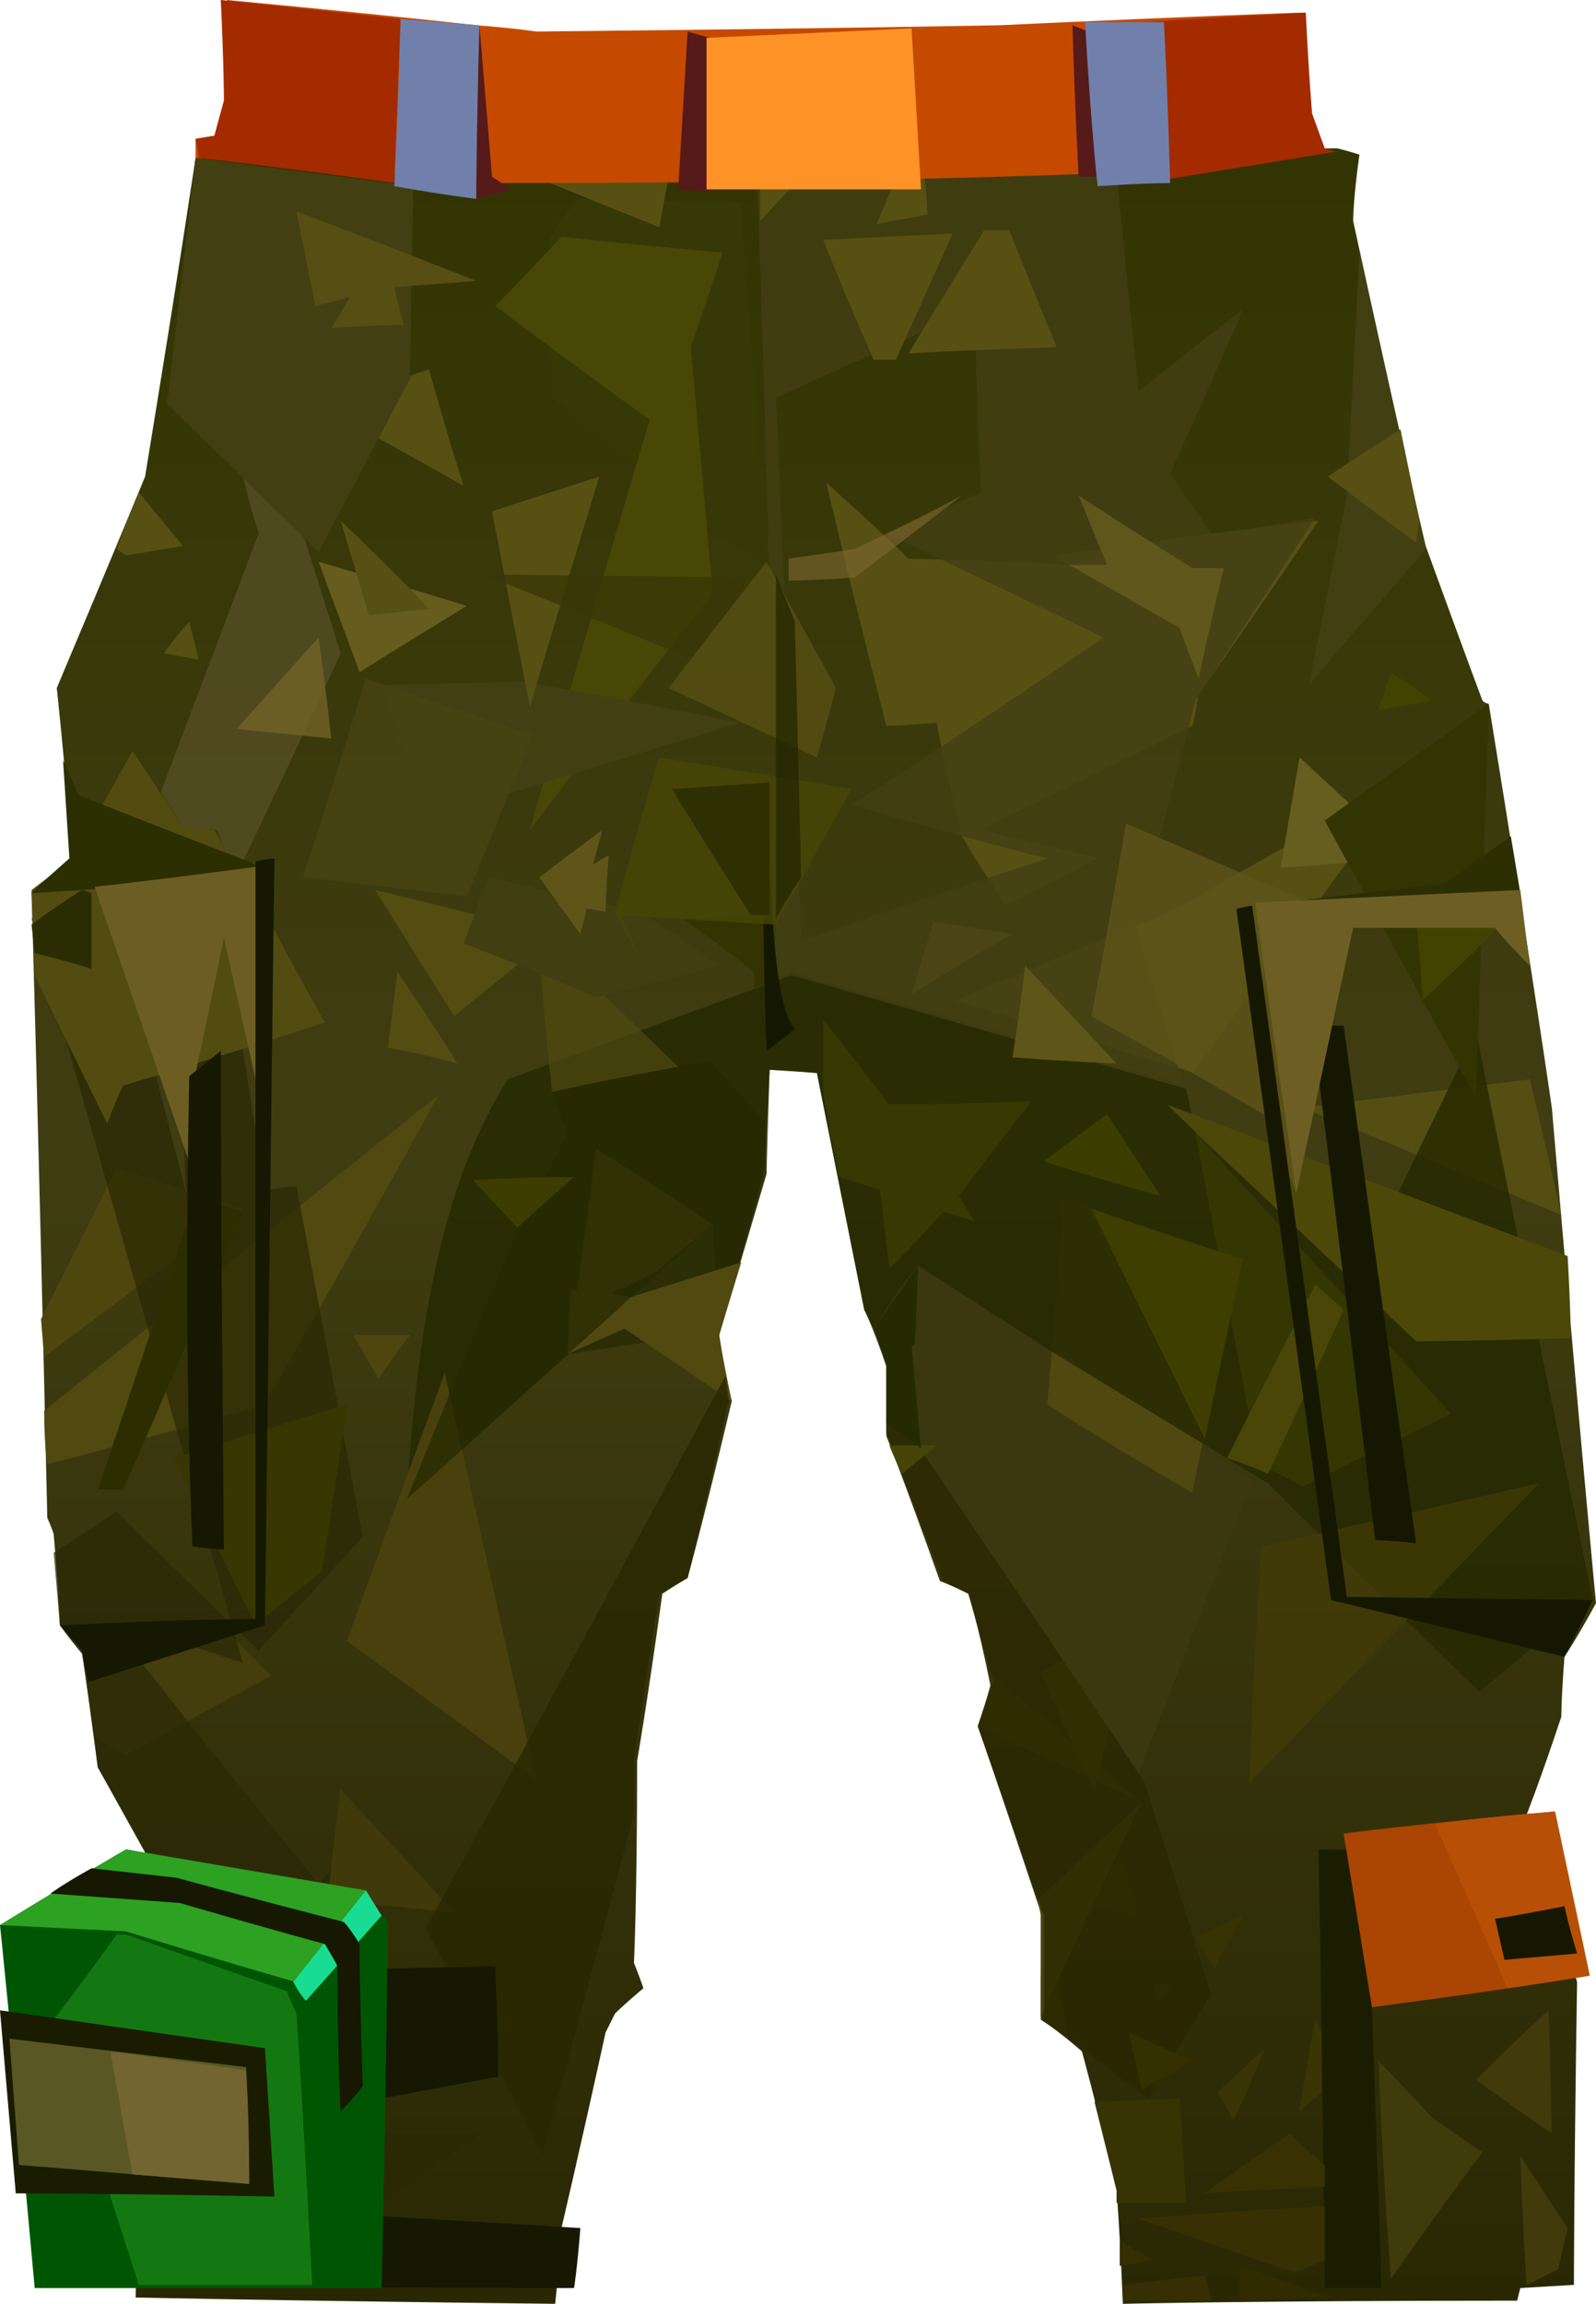 <?xml version="1.0" encoding="UTF-8" standalone="no"?>
<svg
   width="506"
   height="730"
   viewBox="0 0 506 730"
   version="1.1"
   id="svg140"
   sodipodi:docname="cb-layer-0980.svg"
   xmlns:inkscape="http://www.inkscape.org/namespaces/inkscape"
   xmlns:sodipodi="http://sodipodi.sourceforge.net/DTD/sodipodi-0.dtd"
   xmlns="http://www.w3.org/2000/svg"
   xmlns:svg="http://www.w3.org/2000/svg">
  <sodipodi:namedview
     id="namedview142"
     pagecolor="#ffffff"
     bordercolor="#666666"
     borderopacity="1.0"
     inkscape:pageshadow="2"
     inkscape:pageopacity="0.0"
     inkscape:pagecheckerboard="0" />
  <defs
     id="defs9">
    <linearGradient
       x1="303.927"
       y1="40.052"
       x2="303.927"
       y2="622.09"
       id="id-86328"
       gradientTransform="scale(0.852,1.173)"
       gradientUnits="userSpaceOnUse">
      <stop
         stop-color="#323401"
         offset="0%"
         id="stop2" />
      <stop
         stop-color="#403D12"
         offset="46%"
         id="stop4" />
      <stop
         stop-color="#2A2803"
         offset="100%"
         id="stop6" />
    </linearGradient>
  </defs>
  <g
     transform="translate(-1)"
     id="id-86329">
    <path
       d="m 500,724 -17,1 -1,4 c -83,0 -125,1 -125,1 -1,-24 -2,-36 -2,-36 -7,-30 -11,-44 -11,-44 -8,-7 -13,-10 -13,-10 0,-22 0,-34 0,-34 -13,-39 -20,-59 -20,-59 3,-9 4,-13 4,-13 -4,-20 -7,-29 -7,-29 -6,-3 -9,-4 -9,-4 -11,-31 -17,-46 -17,-46 0,-15 0,-22 0,-22 -4,-12 -7,-18 -7,-18 -10,-50 -15,-75 -15,-75 -10,-1 -15,-1 -15,-1 -1,22 -2,33 -2,33 -9,34 -14,51 -14,51 2,14 4,21 4,21 -9,38 -14,56 -14,56 -5,3 -8,5 -8,5 -5,36 -8,53 -8,53 0,43 -1,64 -1,64 2,5 3,8 3,8 -6,5 -9,8 -9,8 -2,4 -3,6 -3,6 -9,41 -14,62 -14,62 -1,16 -2,24 -2,24 -88,-1 -133,-2 -133,-2 2,-94 3,-141 3,-141 -10,-18 -15,-27 -15,-27 -3,-24 -5,-36 -5,-36 -5,-6 -7,-9 -7,-9 -1,-19 -2,-29 -2,-29 -1,-3 -2,-5 -2,-5 C 13,349 11,283 11,283 19,275 24,272 24,272 21,236 19,218 19,218 38,173 47,151 47,151 58,84 63,50 63,50 c 242,-2 362,-3 362,-3 4,1 7,2 7,2 -2,14 -2,21 -2,21 15,69 23,103 23,103 12,33 18,49 18,49 1,1 2,1 2,1 14,86 20,128 20,128 9,105 14,157 14,157 -6,11 -10,17 -10,17 -1,13 -1,19 -1,19 -7,21 -11,31 -11,31 l 16,53 c -1,64 -1,96 -1,96 z"
       fill="url(#id-86328)"
       id="id-86330"
       style="fill:url(#id-86328)" />
    <path
       d="m 386,624 c -4,-7 -6,-10 -6,-10 l 15,-7 c -6,11 -9,17 -9,17 z"
       fill="#383303"
       id="id-86331" />
    <path
       d="m 340,646 c -3,-14 -4,-21 -4,-21 l -5,1 v 13 c 6,5 9,7 9,7 z"
       fill="#383303"
       id="id-86332" />
    <path
       d="m 368,634 c 3,-3 5,-4 5,-4 l -6,-2 c 0,4 1,6 1,6 z"
       fill="#383303"
       id="id-86333" />
    <path
       d="m 363,608 c -11,-3 -17,-4 -17,-4 l 10,-16 c 5,13 7,20 7,20 z"
       fill="#383303"
       id="id-86334" />
    <path
       d="m 331,639 c 21,-45 32,-68 32,-68 l -33,31 1,5 c 0,21 0,32 0,32 z"
       fill="#49430e"
       id="id-86335" />
    <path
       d="m 361,570 -50,-23 c 3,-9 5,-14 5,-14 l -1,-3 z"
       fill="#443d08"
       id="id-86336" />
    <path
       d="m 331,530 c 11,25 17,37 17,37 l 13,-53 c -20,10 -30,16 -30,16 z"
       fill="#49430e"
       id="id-86337" />
    <path
       d="m 365,665 c 13,-22 20,-33 20,-33 -14,-45 -21,-67 -21,-67 -47,-72 -71,-108 -71,-108 l -11,-8 v 5 l 18,47 8,4 8,28 -5,14 21,60 v 33 l 13,10 c 13,10 20,15 20,15 z"
       fill="#282600"
       fill-opacity="0.7"
       id="id-86338" />
    <path
       d="m 362,562 36,-93 -107,-69 -1,26 2,32 c 47,69 70,104 70,104 z"
       fill="#3b380f"
       id="id-86339" />
    <path
       d="m 379,473 c -31,-18 -46,-28 -46,-28 4,-43 5,-65 5,-65 l 57,19 c -11,49 -16,74 -16,74 z"
       fill="#4f4810"
       id="id-86340" />
    <path
       d="m 496,385 c -55,-23 -82,-34 -82,-34 l 72,-9 c 7,29 10,43 10,43 z"
       fill="#554e12"
       id="id-86341" />
    <path
       d="m 278,421 c 9,-14 14,-20 14,-20 28,18 42,27 42,27 46,28 69,42 69,42 44,44 67,66 67,66 24,-20 36,-29 36,-29 -25,-120 -37,-180 -37,-180 -26,53 -38,79 -38,79 -34,-31 -51,-47 -51,-47 -2,-10 -3,-14 -3,-14 -83,-24 -125,-36 -125,-36 -60,22 -90,33 -90,33 -21,33 -29,80 -32,133 l 97,-87 2,35 15,-51 1,-33 15,1 15,75 z"
       fill="#252901"
       fill-opacity="0.8"
       id="id-86342" />
    <path
       d="m 461,448 c -31,15 -47,23 -47,23 -9,-5 -14,-7 -14,-7 L 380,359 c 54,59 81,89 81,89 z"
       fill="#343701"
       id="id-86343" />
    <path
       d="m 439,725 c -12,0 -18,0 -18,0 -1,-93 -2,-139 -2,-139 6,0 9,0 9,0 l 8,51 c 2,58 3,88 3,88 z"
       fill="#1b1d01"
       id="id-86344" />
    <path
       d="m 427,581 c 6,37 9,55 9,55 46,-6 69,-10 69,-10 l -11,-52 c -45,4 -67,7 -67,7 z"
       fill="#aa4503"
       id="id-86345" />
    <path
       d="m 456,578 23,52 26,-4 -11,-52 c -25,2 -38,4 -38,4 z"
       fill="#b75006"
       id="id-86346" />
    <path
       d="m 497,604 c -15,3 -22,4 -22,4 2,9 3,13 3,13 l 23,-2 c -3,-10 -4,-15 -4,-15 z"
       fill="#161701"
       id="id-86347" />
    <path
       d="m 438,653 c 2,46 4,69 4,69 19,-27 29,-40 29,-40 l -16,-11 c -11,-12 -17,-18 -17,-18 z"
       fill="#403b0b"
       id="id-86348" />
    <path
       d="m 483,683 c 1,27 2,41 2,41 6,-3 10,-5 10,-5 l 3,-13 c -10,-15 -15,-23 -15,-23 z"
       fill="#413b0b"
       id="id-86349" />
    <path
       d="m 469,659 c 15,-15 23,-22 23,-22 l 1,39 c -16,-11 -24,-17 -24,-17 z"
       fill="#413b0b"
       id="id-86350" />
    <path
       d="m 421,699 c 0,11 0,17 0,17 -6,3 -10,4 -10,4 l -49,-17 c 39,-3 59,-4 59,-4 z"
       fill="#373003"
       id="id-86351" />
    <path
       d="m 383,695 c 18,-13 27,-19 27,-19 7,7 11,10 11,10 v 7 c -25,1 -38,2 -38,2 z"
       fill="#383203"
       id="id-86352" />
    <path
       d="m 422,728 c -19,-7 -28,-10 -28,-10 v 11 c 19,-1 28,-1 28,-1 z"
       fill="#312c00"
       id="id-86353" />
    <path
       d="m 385,729 c -1,-5 -2,-8 -2,-8 l -26,3 v 5 c 19,0 28,0 28,0 z"
       fill="#352f03"
       id="id-86354" />
    <path
       d="m 356,718 c 7,-1 10,-2 10,-2 l -10,-6 c 0,5 0,8 0,8 z"
       fill="#342f03"
       id="id-86355" />
    <path
       d="m 355,698 c 15,0 22,0 22,0 -1,-22 -2,-33 -2,-33 l -27,1 7,28 c 0,2 0,4 0,4 z"
       fill="#383303"
       id="id-86356" />
    <path
       d="m 363,662 c -3,-12 -4,-18 -4,-18 l 20,9 c -10,6 -16,9 -16,9 z"
       fill="#353000"
       id="id-86357" />
    <path
       d="m 392,672 c -3,-6 -5,-9 -5,-9 l 15,-14 c -6,15 -10,23 -10,23 z"
       fill="#3a3504"
       id="id-86358" />
    <path
       d="m 413,669 c 3,-19 5,-29 5,-29 1,2 2,4 2,4 v 19 c -5,4 -7,6 -7,6 z"
       fill="#3a3504"
       id="id-86359" />
    <path
       d="m 283,458 c 10,0 15,0 15,0 l -11,9 c -3,-6 -4,-9 -4,-9 z"
       fill="#464407"
       id="id-86360" />
    <path
       d="m 282,451 c 7,5 11,8 11,8 -2,-22 -3,-33 -3,-33 h -7 l -1,7 c 0,12 0,18 0,18 z"
       fill="#262a01"
       id="id-86361" />
    <path
       d="m 499,424 c -33,1 -49,1 -49,1 -53,-50 -79,-75 -79,-75 l 127,48 c 1,17 1,26 1,26 z"
       fill="#4c4908"
       id="id-86362" />
    <path
       d="m 291,426 c 1,-17 1,-25 1,-25 l -14,20 4,11 c 6,-4 9,-6 9,-6 z"
       fill="#262a01"
       id="id-86363" />
    <path
       d="m 283,402 c 12,-12 17,-18 17,-18 7,2 10,3 10,3 -3,-5 -5,-8 -5,-8 15,-20 23,-30 23,-30 -30,1 -45,1 -45,1 -14,-18 -21,-27 -21,-27 0,16 0,23 0,23 3,18 5,27 5,27 l 13,4 c 2,17 3,25 3,25 z"
       fill="#363901"
       id="id-86364" />
    <path
       d="m 227,388 c -24,-16 -37,-24 -37,-24 -4,30 -6,45 -6,45 -2,0 -2,-1 -2,-1 -1,14 -1,21 -1,21 13,-12 20,-18 20,-18 -4,-1 -6,-1 -6,-1 l 14,-7 c 12,-10 18,-15 18,-15 z"
       fill="#4f4810"
       id="id-86365" />
    <path
       d="m 111,520 c 40,29 60,44 60,44 L 142,435 c -21,57 -31,85 -31,85 z"
       fill="#48410d"
       id="id-86366" />
    <path
       d="m 176,346 c 33,-7 50,-10 50,-10 l 18,20 v 16 l -15,50 -48,7 c -34,31 -51,46 -51,46 23,-57 35,-85 35,-85 l 16,-31 c -4,-9 -5,-13 -5,-13 z"
       fill="#252901"
       fill-opacity="0.7"
       id="id-86367" />
    <path
       d="m 181,429 18,-8 34,23 c -3,-14 -4,-21 -4,-21 l 7,-23 -35,11 c -13,12 -20,18 -20,18 z"
       fill="#504910"
       id="id-86368" />
    <path
       d="m 369,379 c -25,-7 -37,-11 -37,-11 l 20,-15 c 11,17 17,26 17,26 z"
       fill="#3b3e00"
       id="id-86369" />
    <path
       d="m 290,315 c 21,-13 32,-19 32,-19 l -25,-4 z"
       fill="#6d5e23"
       id="id-86370" />
    <path
       d="m 380,316 v 24 c -51,-15 -76,-23 -76,-23 45,-19 68,-28 68,-28 51,-29 76,-43 76,-43 l -69,94"
       fill="#575013"
       id="id-86371" />
    <path
       d="m 447,272 c -27,2 -40,3 -40,3 l 6,-35 c 23,21 34,32 34,32 z"
       fill="#665e1e"
       id="id-86372" />
    <path
       d="m 455,222 c -11,2 -17,3 -17,3 l 4,-12 c 9,6 13,9 13,9 z"
       fill="#424201"
       id="id-86373" />
    <path
       d="m 416,217 c 8,-40 12,-60 12,-60 l 4,-77 21,94 c -25,29 -37,43 -37,43 z"
       fill="#423f13"
       id="id-86374" />
    <path
       d="m 349,272 c -19,10 -29,15 -29,15 -10,-15 -14,-22 -14,-22 -6,-24 -8,-36 -8,-36 -11,1 -16,1 -16,1 -13,-51 -19,-77 -19,-77 18,16 26,24 26,24 34,1 51,2 51,2 l -5,-3 51,-7 33,-4 c -25,37 -38,55 -38,55 -1,7 -2,10 -2,10 l -67,33 c 25,6 37,9 37,9 z"
       fill="#575013"
       id="id-86375" />
    <path
       d="m 374,337 c -9,-29 -13,-43 -13,-43 13,-48 19,-72 19,-72 25,-38 38,-58 38,-58 -22,4 -33,5 -33,5 -9,-13 -13,-19 -13,-19 16,-35 23,-52 23,-52 -22,17 -33,26 -33,26 -5,-47 -7,-70 -7,-70 -76,1 -114,1 -114,1 3,86 4,130 4,130 4,7 5,10 5,10 -2,-46 -3,-69 -3,-69 42,-19 63,-28 63,-28 1,38 2,58 2,58 -20,9 -30,13 -30,13 46,22 69,33 69,33 -53,36 -80,53 -80,53 41,12 62,17 62,17 -52,17 -78,26 -78,26 0,-12 -1,-18 -1,-18 -5,8 -7,12 -7,12 v 18 l 5,-2 125,36 c -2,-5 -3,-7 -3,-7 z"
       fill="#423f13"
       fill-opacity="0.8"
       id="id-86376" />
    <path
       d="m 381,215 c 5,-23 8,-35 8,-35 -7,0 -10,0 -10,0 -24,-15 -36,-23 -36,-23 6,15 9,22 9,22 -8,0 -12,0 -12,0 l 35,20 c 4,11 6,16 6,16 z"
       fill="#665d1e"
       fill-opacity="0.8"
       id="id-86377" />
    <path
       d="m 336,110 c -31,1 -47,2 -47,2 16,-26 24,-39 24,-39 h 8 c 10,25 15,37 15,37 z"
       fill="#585013"
       id="id-86378" />
    <path
       d="m 176,126 c -1,-34 -1,-51 -1,-51 6,-8 9,-12 9,-12 35,1 52,1 52,1 l 8,116 c -46,-36 -68,-54 -68,-54 z"
       fill="#363805"
       id="id-86379" />
    <path
       d="m 285,114 c -5,0 -7,0 -7,0 C 267,89 262,76 262,76 l 41,-2 c -12,27 -18,40 -18,40 z"
       fill="#575013"
       id="id-86380" />
    <path
       d="m 295,68 c -11,2 -16,3 -16,3 4,-10 7,-16 7,-16 h 8 c 1,9 1,13 1,13 z"
       fill="#575013"
       id="id-86381" />
    <path
       d="m 242,70 14,-15 h -14 c 0,10 0,15 0,15 z"
       fill="#575013"
       id="id-86382" />
    <path
       d="M 210,72 C 185,62 173,57 173,57 l 40,-1 c -2,11 -3,16 -3,16 z"
       fill="#575013"
       id="id-86383" />
    <path
       d="m 230,80 c -34,-3 -51,-5 -51,-5 -14,15 -21,22 -21,22 32,24 49,36 49,36 -26,87 -38,130 -38,130 38,-50 58,-75 58,-75 l -7,-78 c 7,-20 10,-30 10,-30 z"
       fill="#484705"
       id="id-86384" />
    <path
       d="m 358,261 c -7,41 -11,61 -11,61 38,21 56,32 56,32 6,16 9,24 9,24 l 2,-93 c -37,-16 -56,-24 -56,-24 z"
       fill="#5e5419"
       fill-opacity="0.8"
       id="id-86385" />
    <path
       d="m 322,335 c 3,-19 4,-29 4,-29 l 29,31 c -22,-1 -33,-2 -33,-2 z"
       fill="#5e5518"
       id="id-86386" />
    <path
       d="M 41,556 C 72,539 87,531 87,531 78,522 73,517 73,517 44,528 29,533 29,533 l 2,17 c 6,4 10,6 10,6 z"
       fill="#443d0c"
       id="id-86387" />
    <path
       d="m 16,464 c 46,-12 69,-19 69,-19 37,-65 55,-98 55,-98 L 15,447 c 0,11 1,17 1,17 z"
       fill="#504910"
       id="id-86388" />
    <path
       d="m 15,430 -1,-12 24,-48 40,13 c -42,31 -63,47 -63,47 z"
       fill="#4d470e"
       id="id-86389" />
    <path
       d="m 11,291 c 11,-7 16,-10 16,-10 6,2 9,3 9,3 16,63 24,94 24,94 -2,-32 1,-60 12,-81 9,53 13,80 13,80 7,-1 10,-1 10,-1 14,74 21,111 21,111 C 94,511 83,523 83,523 53,494 38,479 38,479 l -20,13 2,23 7,8 5,37 15,26 c -1,95 -2,142 -2,142 22,0 33,0 33,0 51,-35 76,-52 76,-52 -26,0 -39,0 -39,0 2,-64 4,-97 4,-97 -12,12 -17,18 -17,18 -38,-47 -56,-70 -56,-70 9,-4 14,-6 14,-6 l 18,6"
       fill="#2a2905"
       fill-opacity="0.7"
       id="id-86390" />
    <path
       d="m 109,567 c -3,23 -4,35 -4,35 l 40,4 c -24,-26 -36,-39 -36,-39 z"
       fill="#403a0a"
       id="id-86391" />
    <path
       d="m 136,611 c 25,48 37,72 37,72 l 29,-108 v -18 l 8,-52 9,-5 c 9,-38 13,-56 13,-56 l -1,-8 c -63,117 -95,175 -95,175 z"
       fill="#282700"
       fill-opacity="0.8"
       id="id-86392" />
    <path
       d="M 103,498 C 89,509 82,515 82,515 65,480 56,462 56,462 l 55,-17 c -5,35 -8,53 -8,53 z"
       fill="#383701"
       id="id-86393" />
    <path
       d="m 121,437 c -5,-9 -8,-14 -8,-14 h 18 c -7,9 -10,14 -10,14 z"
       fill="#4d460f"
       id="id-86394" />
    <path
       d="m 40,472 c -5,0 -8,0 -8,0 21,-62 31,-93 31,-93 l 15,5 c -25,59 -38,88 -38,88 z"
       fill="#2c2d01"
       id="id-86395" />
    <path
       d="m 35,356 c 3,-8 5,-12 5,-12 43,-13 64,-20 64,-20 -13,-23 -19,-35 -19,-35 0,-10 0,-15 0,-15 -8,-1 -12,-2 -12,-2 -2,-6 -4,-9 -4,-9 -7,-1 -10,-1 -10,-1 L 43,238 24,272 c -9,7 -13,10 -13,10 l 1,27 c 15,31 23,47 23,47 z"
       fill="#534c11"
       id="id-86396" />
    <path
       d="m 30,307 v -24 l -3,-1 c -11,7 -16,11 -16,11 l 1,9 c 12,3 18,5 18,5 z"
       fill="#292d01"
       id="id-86397" />
    <path
       d="m 146,337 c -15,-4 -22,-5 -22,-5 l 3,-24 c 13,19 19,29 19,29 z"
       fill="#544d12"
       id="id-86398" />
    <path
       d="m 145,322 c -17,-27 -25,-40 -25,-40 l 57,14 c -21,17 -32,26 -32,26 z"
       fill="#544d12"
       id="id-86399" />
    <path
       d="m 176,346 c -3,-29 -4,-44 -4,-44 10,6 15,8 15,8 l 29,28 c -27,5 -40,8 -40,8 z"
       fill="#544d12"
       fill-opacity="0.6"
       id="id-86400" />
    <path
       d="m 183,373 c -21,0 -32,1 -32,1 l 14,15 c 12,-11 18,-16 18,-16 z"
       fill="#3e3d01"
       id="id-86401" />
    <path
       d="m 229,306 c -26,7 -39,10 -39,10 -28,-12 -42,-17 -42,-17 5,-14 8,-21 8,-21 l 48,11 c 17,11 25,17 25,17 z"
       fill="#413e12"
       id="id-86402" />
    <path
       d="m 247,311 c -4,1 -7,2 -7,2 0,-4 0,-5 0,-5 -15,-12 -23,-17 -23,-17 l 28,-1 c 1,14 2,21 2,21 z"
       fill="#343403"
       id="id-86403" />
    <path
       d="m 253,326 c -6,5 -9,7 -9,7 -1,-29 -1,-43 -1,-43 l 2,-34 c 0,41 3,65 8,70 z"
       fill="#151801"
       id="id-86404" />
    <path
       d="m 196,289 c 9,-33 14,-49 14,-49 l 61,10 -24,43 -49,-3 6,14"
       fill="#484605"
       fill-opacity="0.8"
       id="id-86405" />
    <path
       d="m 192,263 c -2,7 -3,11 -3,11 3,-2 5,-3 5,-3 -1,12 -1,18 -1,18 -4,-1 -6,-1 -6,-1 l -2,8 -13,-18 c 13,-10 20,-15 20,-15 z"
       fill="#5f5519"
       id="id-86406" />
    <path
       d="m 245,290 c -4,0 -6,0 -6,0 -17,-27 -25,-40 -25,-40 l 31,-2 c 0,28 0,42 0,42 z"
       fill="#2e3003"
       id="id-86407" />
    <path
       d="m 135,260 c 67,-21 101,-31 101,-31 -46,-9 -69,-13 -69,-13 l -45,1 c 9,29 13,43 13,43 z"
       fill="#423f13"
       id="id-86408" />
    <path
       d="m 117,215 c -13,42 -20,63 -20,63 34,4 52,6 52,6 l 21,-51 c -35,-12 -53,-18 -53,-18 z"
       fill="#484312"
       fill-opacity="0.8"
       id="id-86409" />
    <path
       d="M 78,273 C 99,229 109,207 109,207 96,166 90,146 90,146 91,111 91,94 91,94 76,85 68,81 68,81 c -9,31 -13,47 -13,47 15,15 23,23 23,23 3,12 5,18 5,18 l -31,82 7,11 11,1 3,9 c 4,1 5,1 5,1 z"
       fill="#554e26"
       fill-opacity="0.8"
       id="id-86410" />
    <path
       d="m 106,234 c -20,-2 -30,-3 -30,-3 l 26,-29 c 3,21 4,32 4,32 z"
       fill="#716327"
       fill-opacity="0.8"
       id="id-86411" />
    <path
       d="m 149,192 c -23,14 -34,21 -34,21 l -13,-35 c 31,9 47,14 47,14 z"
       fill="#655c1d"
       id="id-86412" />
    <path
       d="m 137,193 c -12,1 -19,2 -19,2 l -9,-30 c 19,18 28,28 28,28 z"
       fill="#575013"
       id="id-86413" />
    <path
       d="m 148,154 c -30,-17 -45,-25 -45,-25 l 34,-12 c 7,25 11,37 11,37 z"
       fill="#575013"
       id="id-86414" />
    <path
       d="m 102,175 c 19,-36 29,-55 29,-55 l 1,-61 -69,-9 -9,78 c 32,31 48,47 48,47 z"
       fill="#423f13"
       id="id-86415" />
    <path
       d="m 59,173 c -9,-11 -14,-17 -14,-17 -5,12 -7,18 -7,18 l 3,2 c 12,-2 18,-3 18,-3 z"
       fill="#575013"
       id="id-86416" />
    <path
       d="m 61,197 c 2,8 3,12 3,12 l -11,-2 c 5,-7 8,-10 8,-10 z"
       fill="#575013"
       id="id-86417" />
    <path
       d="m 26,252 -5,-11 2,31 c -8,7 -12,11 -12,11 49,-3 74,-5 74,-5 v -3 C 46,260 26,252 26,252 Z"
       fill="#2b2f01"
       id="id-86418" />
    <path
       d="m 169,224 c -8,-41 -12,-62 -12,-62 l 34,-11 c -15,49 -22,73 -22,73 z"
       fill="#575013"
       id="id-86419" />
    <path
       d="m 238,216 c -56,-23 -84,-34 -84,-34 l 83,1 c 1,22 1,33 1,33 z"
       fill="#3a3807"
       fill-opacity="0.8"
       id="id-86420" />
    <path
       d="m 213,218 c 32,15 47,22 47,22 4,-14 6,-22 6,-22 l -22,-40 c -21,27 -31,40 -31,40 z"
       fill="#575013"
       fill-opacity="0.8"
       id="id-86421" />
    <path
       d="m 95,67 c 4,20 6,30 6,30 8,-2 11,-3 11,-3 -4,7 -6,10 -6,10 15,-1 23,-1 23,-1 -2,-8 -3,-12 -3,-12 l 26,-2 C 114,74 95,67 95,67 Z"
       fill="#564e13"
       id="id-86422" />
    <path
       d="m 421,260 c 35,-25 52,-37 52,-37 l -4,125 z"
       fill="#323401"
       id="id-86423" />
    <path
       d="m 450,172 c -19,-14 -28,-21 -28,-21 15,-10 23,-15 23,-15 l 6,29 c -1,5 -1,7 -1,7 z"
       fill="#575013"
       id="id-86424" />
    <path
       d="m 251,184 c 0,-5 0,-7 0,-7 14,-2 21,-3 21,-3 23,-11 34,-17 34,-17 l -34,26 c -14,1 -21,1 -21,1 z"
       fill="#7f6a32"
       fill-opacity="0.6"
       id="id-86425" />
    <path
       d="m 390,462 c 9,3 13,5 13,5 16,-34 24,-52 24,-52 l -9,-8 c -19,37 -28,55 -28,55 z"
       fill="#494608"
       id="id-86426" />
    <path
       d="m 395,399 c -8,38 -12,57 -12,57 l -36,-73 c 32,11 48,16 48,16 z"
       fill="#3e3e01"
       id="id-86427" />
    <path
       d="m 397,565 c 2,-50 4,-75 4,-75 l 88,-20 c -61,63 -92,95 -92,95 z"
       fill="#433c06"
       fill-opacity="0.7"
       id="id-86428" />
    <g
       transform="translate(0,586)"
       id="id-86429">
      <path
         d="m 185,120 c -1,13 -2,19 -2,19 -93,0 -139,-1 -139,-1 l 1,-26 c 93,5 140,8 140,8 z"
         fill="#161801"
         id="id-86430" />
      <path
         d="m 159,72 c -32,6 -48,9 -48,9 1,-28 2,-43 2,-43 l 45,-1 c 1,23 1,35 1,35 z"
         fill="#161801"
         id="id-86431" />
      <path
         d="M 122,139 C 49,139 12,139 12,139 5,62 1,24 1,24 27,8 41,0 41,0 c 51,10 76,15 76,15 l 7,8 c -1,77 -2,116 -2,116 z"
         fill="#005503"
         id="id-86432" />
      <path
         d="M 100,138 C 97,81 95,52 95,52 93,48 92,45 92,45 58,33 41,27 41,27 39,27 38,27 38,27 25,45 18,54 18,54 l 27,84 z"
         fill="#147812"
         id="id-86433" />
      <path
         d="m 85,63 c 2,31 3,47 3,47 C 33,109 6,109 6,109 L 1,51 c 56,8 84,12 84,12 z"
         fill="#1a1c00"
         id="id-86434" />
      <path
         d="m 79,69 c 1,25 1,37 1,37 C 32,102 7,100 7,100 L 4,60 c 50,6 75,9 75,9 z"
         fill="#595824"
         id="id-86435" />
      <path
         d="M 79,70 C 50,66 36,64 36,64 l 7,39 37,3 C 80,82 79,70 79,70 Z"
         fill="#736531"
         id="id-86436" />
      <path
         d="M 98,43 C 60,32 41,26 41,26 L 1,24 v 0 C 27,8 41,0 41,0 l 76,13 C 104,33 98,43 98,43 Z"
         fill="#2ca122"
         id="id-86437" />
      <path
         d="m 94,42 c 2,4 4,6 4,6 l 24,-27 -5,-8 C 102,32 94,42 94,42 Z"
         fill="#18dc91"
         id="id-86438" />
      <path
         d="m 17,14 c 28,2 41,3 41,3 31,9 46,13 46,13 3,5 4,7 4,7 0,31 1,46 1,46 5,-5 7,-8 7,-8 -1,-30 -1,-45 -1,-45 -3,-5 -5,-7 -5,-7 C 75,14 57,9 57,9 L 30,6 c -9,5 -13,8 -13,8 z"
         fill="#161801"
         id="id-86439" />
    </g>
    <path
       d="m 483,283 c -2,-12 -3,-18 -3,-18 l -21,15 -60,7 c 56,-3 84,-4 84,-4 z"
       fill="#2b2f01"
       id="id-86440" />
    <path
       d="m 247,182 c 0,73 0,109 0,109 5,-9 8,-13 8,-13 l -2,-81 c -4,-10 -6,-15 -6,-15 z"
       fill="#222400"
       fill-opacity="0.7"
       id="id-86441" />
    <path
       d="m 152,8 c 13,1 19,2 19,2 98,-1 147,-2 147,-2 64,-3 96,-4 96,-4 2,29 3,43 3,43 -45,6 -68,8 -68,8 -55,2 -118,3 -189,3 L 63,50 v -6 l 6,-1 3,-11 1,-32 c 53,5 79,8 79,8 z"
       fill="#c64900"
       id="id-86442" />
    <path
       d="m 226,61 c -7,-1 -10,-1 -10,-1 2,-33 3,-50 3,-50 l 7,2 c 0,33 0,49 0,49 z"
       fill="#561919"
       id="id-86443" />
    <path
       d="m 225,60 c 45,0 68,0 68,0 l -3,-51 -65,3 c 0,32 0,48 0,48 z"
       fill="#ff9328"
       id="id-86444" />
    <path
       d="m 343,56 c 4,0 6,0 6,0 -2,-31 -3,-46 -3,-46 l -5,-2 c 1,32 2,48 2,48 z"
       fill="#561a19"
       id="id-86445" />
    <path
       d="m 425,48 c -37,6 -55,9 -55,9 C 356,24 349,8 349,8 c 44,-3 66,-4 66,-4 1,21 2,32 2,32 l 4,11 c 3,1 4,1 4,1 z"
       fill="#a42a00"
       id="id-86446" />
    <path
       d="m 506,507 c -6,12 -9,18 -9,18 -49,-12 -74,-18 -74,-18 L 393,288 c 4,-1 5,-1 5,-1 l 30,219 z"
       fill="#161701"
       id="id-86447" />
    <path
       d="m 450,489 c -9,-1 -13,-1 -13,-1 C 424,380 417,325 417,325 h 10 c 15,109 23,164 23,164 z"
       fill="#161701"
       id="id-86448" />
    <path
       d="m 87,274 c -37,5 -56,7 -56,7 22,64 33,96 33,96 -1,-25 -1,-37 -1,-37 6,-28 9,-43 9,-43 l 12,54 c 2,-51 3,-77 3,-77 z"
       fill="#6c5e23"
       id="id-86449" />
    <path
       d="m 20,515 c 41,-2 62,-2 62,-2 0,-160 0,-240 0,-240 4,-1 6,-1 6,-1 l -3,243 -56,18 -2,-10 c -5,-6 -7,-8 -7,-8 z"
       fill="#161801"
       id="id-86450" />
    <path
       d="m 62,490 c 7,1 10,1 10,1 C 71,386 71,333 71,333 l -10,8 c -1,50 -1,100 1,149 z"
       fill="#161801"
       id="id-86451" />
    <path
       d="m 349,59 c 15,-1 23,-1 23,-1 -1,-34 -2,-51 -2,-51 h -25 c 2,35 4,52 4,52 z"
       fill="#7080ab"
       id="id-86452" />
    <path
       d="m 452,317 c -1,-17 -2,-25 -2,-25 h 28 c -17,17 -26,25 -26,25 z"
       fill="#424201"
       id="id-86453" />
    <path
       d="m 486,306 c -8,-8 -11,-12 -11,-12 h -45 c -12,56 -18,84 -18,84 -9,-61 -13,-92 -13,-92 l 84,-4 c 2,16 3,24 3,24 z"
       fill="#6d5f24"
       id="id-86454" />
    <path
       d="m 71,0 c 1,21 1,32 1,32 -2,7 -3,11 -3,11 l -6,1 c 1,4 1,6 1,6 42,5 62,8 62,8 L 128,6 C 90,2 71,0 71,0 Z"
       fill="#a42a00"
       id="id-86455" />
    <path
       d="m 128,6 c -1,35 -2,53 -2,53 17,3 26,4 26,4 l 1,-55 z"
       fill="#7080ab"
       id="id-86456" />
    <path
       d="m 153,8 c -1,37 -1,55 -1,55 7,-2 11,-3 11,-3 l -6,-4 z"
       fill="#551a19"
       id="id-86457" />
  </g>
</svg>
